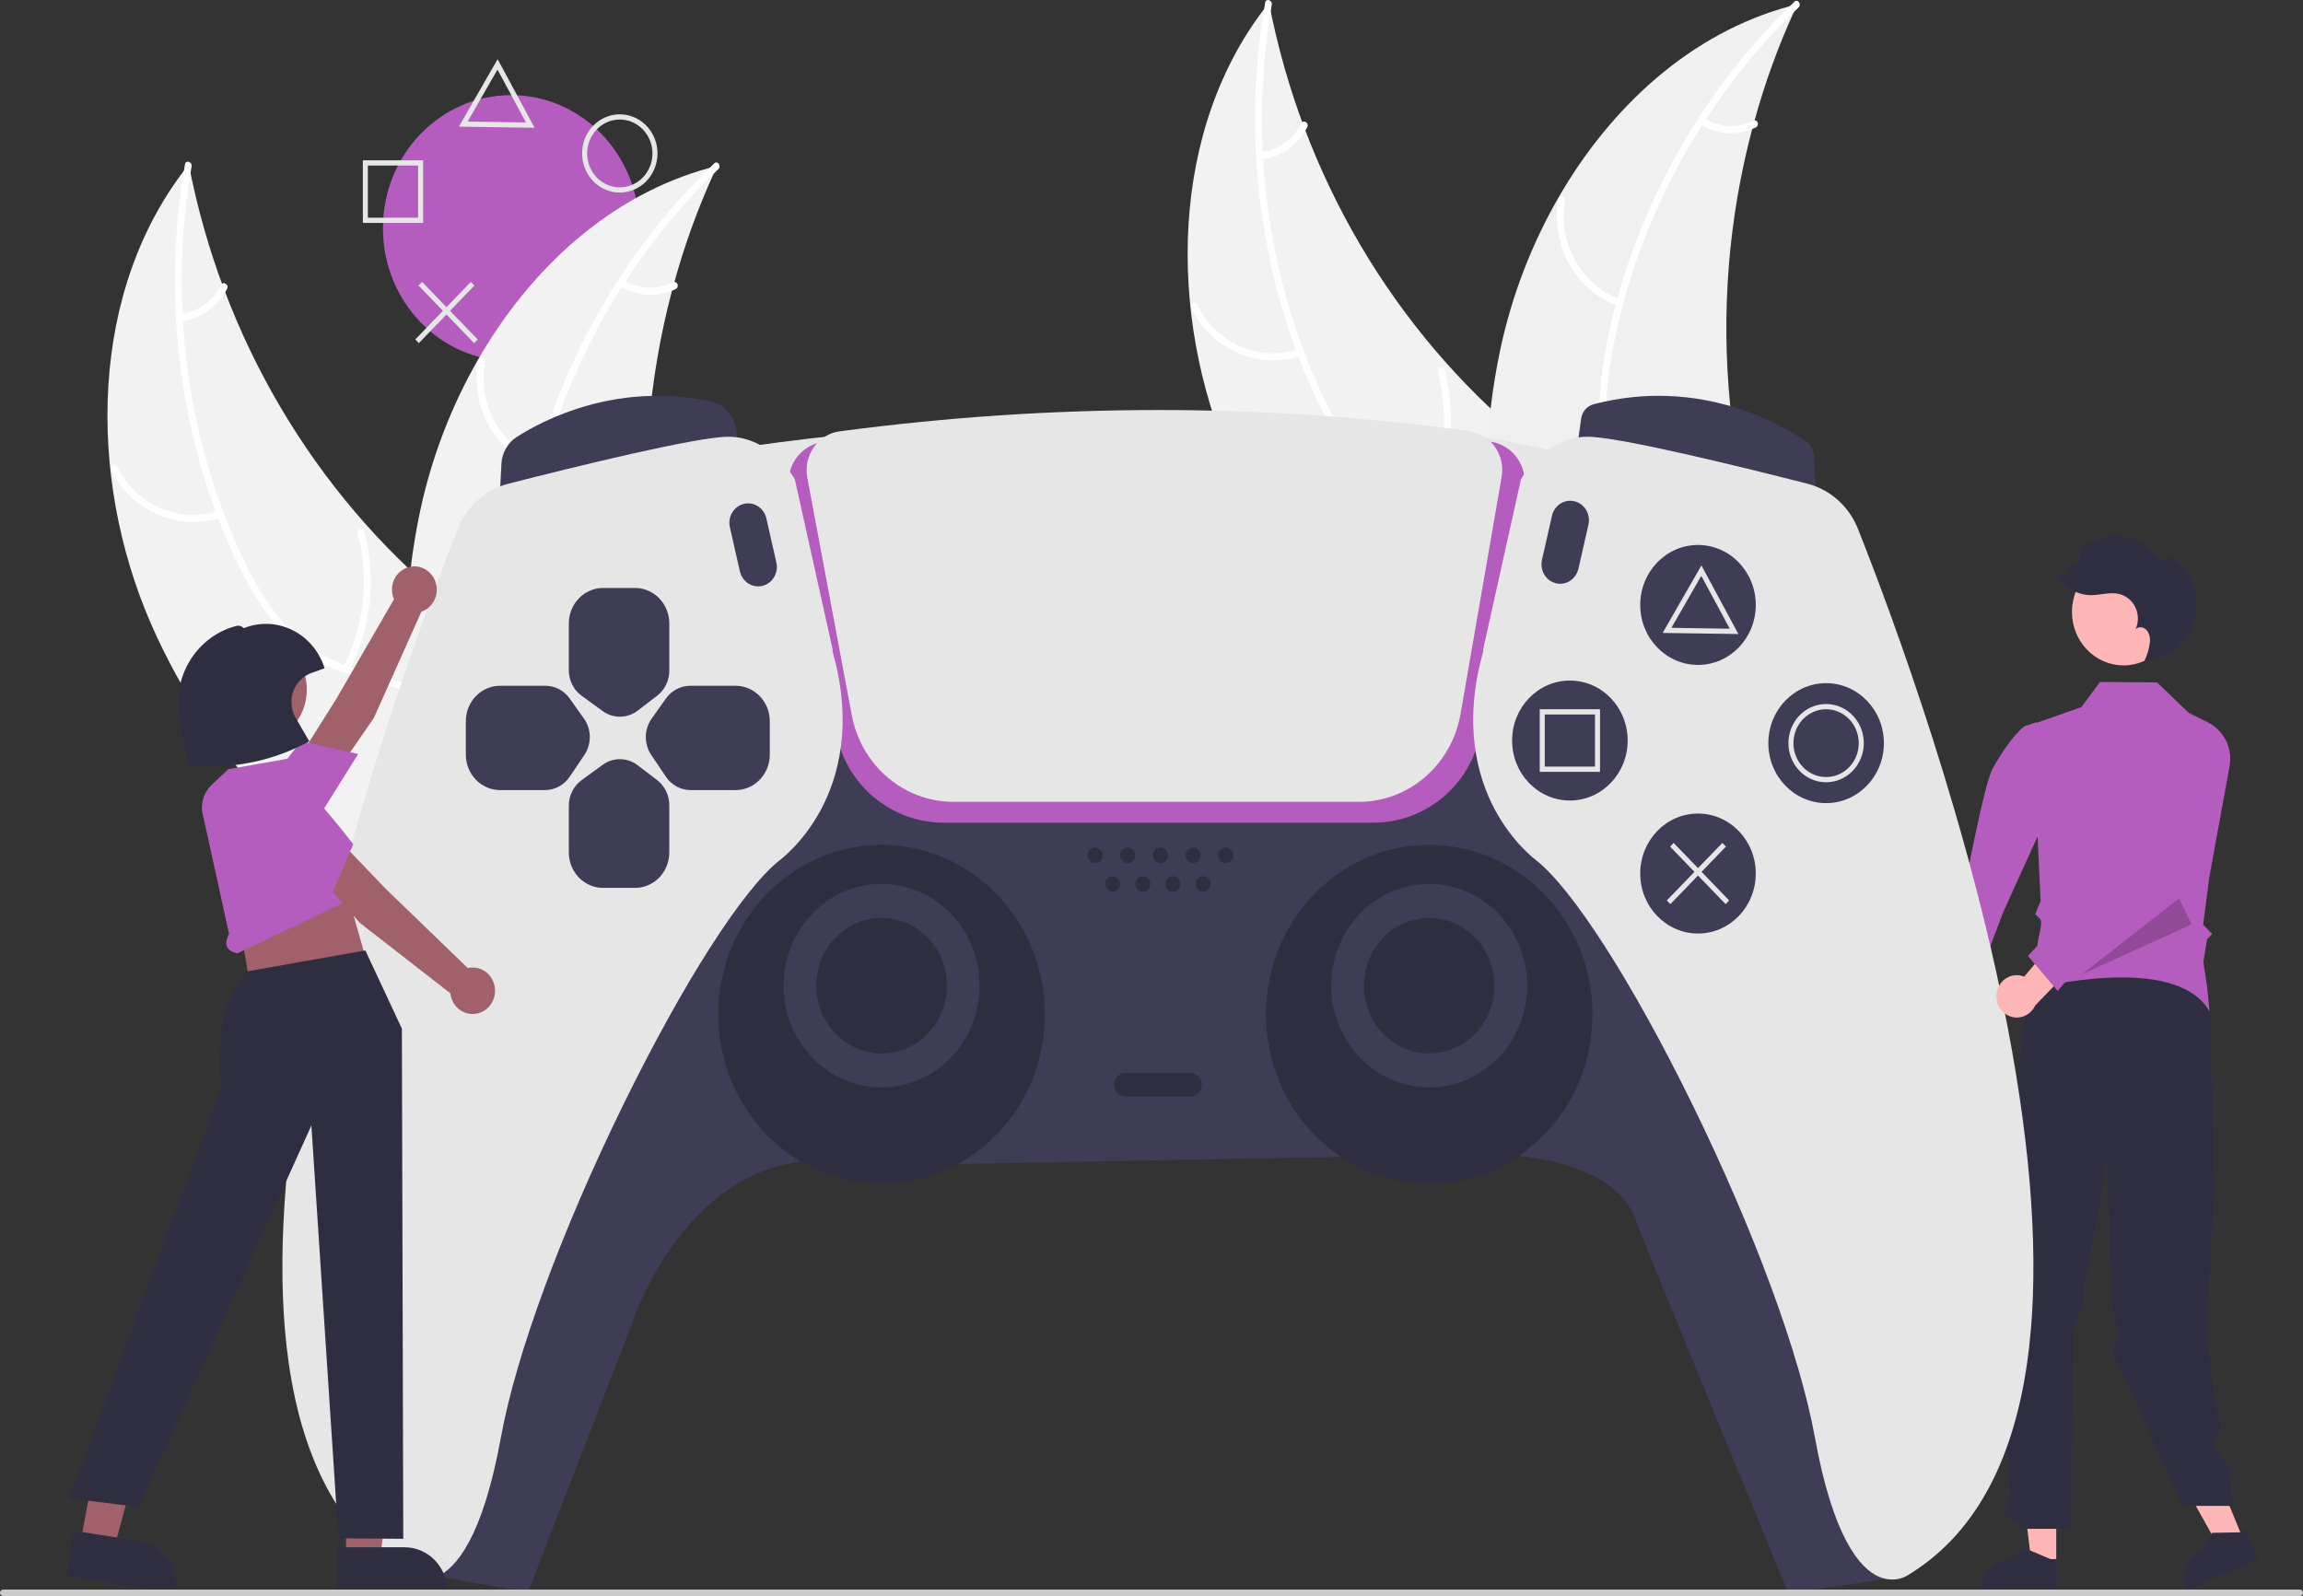 <svg width="251" height="174" viewBox="0 0 251 174" fill="none" xmlns="http://www.w3.org/2000/svg">
<rect x="0" y="0" width="251" height="174" fill="#333333" stroke="none"/>
<g clip-path="url(#clip0_636_977)">
<path d="M244.59 168.071L242.111 169.168L236.857 159.762L240.516 158.143L244.59 168.071Z" fill="#FFB6B6"/>
<path d="M224.106 170.507L221.412 170.506L220.13 159.715H224.107L224.106 170.507Z" fill="#FFB6B6"/>
<path d="M224.201 173.425L215.915 173.425V173.316C215.915 172.428 216.255 171.576 216.86 170.948C217.465 170.32 218.285 169.967 219.14 169.967L220.654 168.775L223.478 169.968L224.201 169.968L224.201 173.425Z" fill="#2F2E41"/>
<path d="M246.097 169.939L238.475 173.312L238.434 173.212C238.099 172.395 238.09 171.473 238.409 170.649C238.728 169.825 239.349 169.167 240.136 168.819L241.079 167.106L244.127 167.053L244.792 166.759L246.097 169.939Z" fill="#2F2E41"/>
<path d="M221.463 106.637L217.368 132.529L218.482 136.387L217.02 139.12L219.168 163.118L218.296 165.111L220.731 166.67H225.688L225.951 144.945L227.175 141.755V139.997L229.667 126.749L230.126 141.903L230.851 145.098L230.242 147.373L231.038 148.966L237.857 164.17H243.414L242.984 160.732C243.98 160.208 241.489 158.678 241.25 157.546L242.068 155.634L241.25 152.023L240.5 144.967L241.291 130.071L240.919 110.013C239.053 107.416 236.983 105.412 234.417 104.851L221.463 106.637Z" fill="#2F2E41"/>
<path d="M231.435 72.54C234.537 72.54 237.052 69.929 237.052 66.708C237.052 63.487 234.537 60.876 231.435 60.876C228.334 60.876 225.819 63.487 225.819 66.708C225.819 69.929 228.334 72.54 231.435 72.54Z" fill="#FFB6B6"/>
<path d="M208.28 112.755C208.21 112.427 208.21 112.088 208.28 111.76C208.35 111.433 208.488 111.125 208.685 110.859C208.882 110.593 209.133 110.375 209.419 110.221C209.706 110.066 210.022 109.979 210.345 109.965L212.607 102.155L215.223 105.409L212.674 112.326C212.66 112.891 212.448 113.431 212.077 113.844C211.706 114.257 211.202 114.514 210.66 114.567C210.119 114.62 209.577 114.464 209.138 114.13C208.7 113.796 208.394 113.307 208.28 112.755Z" fill="#FFB6B6"/>
<path d="M222.956 80.655L221.942 78.731L220.635 79.184C220.635 79.184 219.193 80.151 217.173 83.799C216.239 85.486 214.22 96.307 214.22 96.307L209.5 109.284L214.312 110.128L218.327 99.434L222.981 89.2L222.956 80.655Z" fill="#B55DBE"/>
<path d="M231.227 106.556C235.182 106.556 239.171 107.364 240.805 110.254C240.763 109.626 240.656 108.536 240.544 107.536L240.136 104.85L240.55 102.387L241.097 101.819L240.117 100.8L240.786 95.659L242.994 83.548C243.167 82.595 243.032 81.609 242.61 80.745C242.188 79.88 241.502 79.184 240.66 78.765L238.538 77.706L235.099 74.394L228.878 74.346L226.849 77.085L221.506 78.97L222.403 98.233L221.815 99.657C221.947 99.783 222.225 100.051 222.376 100.224C222.589 100.469 222.317 101.728 222.137 102.457L221.888 104.399L222.67 104.979L221.654 106.225L221.451 107.807C222.46 107.56 226.822 106.556 231.227 106.556Z" fill="#B55DBE"/>
<path d="M232.872 72.254C232.896 72.199 232.92 72.144 232.944 72.089C232.935 72.089 232.926 72.091 232.917 72.091L232.872 72.254Z" fill="#2F2E41"/>
<path d="M237.208 61.142C236.941 60.88 236.595 60.725 236.229 60.702C235.866 60.714 235.497 61.055 235.572 61.424C234.905 60.197 233.844 59.254 232.574 58.76C231.303 58.265 229.906 58.251 228.627 58.719C227.724 59.05 226.839 59.712 226.632 60.682C226.612 60.937 226.538 61.184 226.417 61.406C226.312 61.525 226.176 61.61 226.026 61.65C225.875 61.689 225.717 61.682 225.57 61.629L225.561 61.627C225.511 61.609 225.456 61.607 225.405 61.622C225.354 61.636 225.308 61.666 225.273 61.708C225.239 61.75 225.217 61.802 225.211 61.857C225.205 61.911 225.215 61.967 225.24 62.016L225.496 62.51C225.174 62.585 224.839 62.577 224.52 62.489C224.468 62.474 224.412 62.477 224.36 62.497C224.309 62.517 224.265 62.553 224.234 62.6C224.203 62.647 224.187 62.702 224.188 62.759C224.189 62.816 224.207 62.871 224.239 62.917C224.663 63.52 225.218 64.012 225.857 64.353C226.497 64.695 227.205 64.876 227.924 64.884C228.944 64.877 229.975 64.512 230.968 64.756C231.353 64.85 231.712 65.032 232.019 65.29C232.326 65.547 232.575 65.872 232.745 66.242C232.916 66.611 233.004 67.016 233.005 67.426C233.005 67.836 232.917 68.241 232.747 68.611C233.052 68.264 233.642 68.346 233.954 68.686C234.098 68.868 234.204 69.078 234.266 69.305C234.328 69.531 234.345 69.768 234.315 70.001C234.232 70.716 234.028 71.409 233.712 72.049C234.919 72.011 236.085 71.589 237.053 70.84C238.022 70.091 238.745 69.052 239.126 67.862C239.508 66.673 239.528 65.391 239.185 64.189C238.842 62.987 238.152 61.923 237.208 61.142Z" fill="#2F2E41"/>
<path d="M55.698 39.368C63.41 39.368 69.661 32.877 69.661 24.87C69.661 16.862 63.41 10.371 55.698 10.371C47.986 10.371 41.735 16.862 41.735 24.87C41.735 32.877 47.986 39.368 55.698 39.368Z" fill="#B55DBE"/>
<path d="M16.453 67.999C9.447 51.907 9.706 31.51 20.579 17.931C24.217 36.761 34.151 53.647 48.625 65.603C54.223 70.193 60.91 74.692 62.439 81.927C63.391 86.428 62.042 91.189 59.71 95.11C57.378 99.031 54.128 102.256 50.914 105.435L50.554 106.523C36.571 96.471 23.46 84.091 16.453 67.999Z" fill="#F2F2F2"/>
<path d="M20.882 18.128C18.379 32.356 20.238 47.506 26.321 60.542C27.636 63.36 29.206 66.1 31.308 68.367C33.411 70.635 35.926 72.062 38.819 72.939C41.463 73.741 44.258 74.243 46.668 75.698C49.209 77.232 50.786 79.806 51.401 82.758C52.153 86.369 51.61 90.046 50.958 93.622C50.235 97.593 49.424 101.705 50.471 105.697C50.599 106.18 49.868 106.357 49.742 105.874C47.919 98.929 51.463 92.08 50.968 85.098C50.736 81.84 49.558 78.634 46.868 76.747C44.515 75.096 41.634 74.576 38.95 73.788C36.131 72.961 33.6 71.697 31.446 69.602C29.242 67.458 27.566 64.775 26.187 62.005C23.078 55.755 21.028 48.87 19.944 41.938C18.697 33.97 18.772 25.84 20.165 17.898C20.252 17.407 20.968 17.64 20.882 18.128Z" fill="white"/>
<path d="M24.128 56.413C21.858 57.169 19.404 57.062 17.203 56.111C15.002 55.161 13.198 53.429 12.114 51.225C11.896 50.779 12.554 50.406 12.772 50.853C13.779 52.907 15.459 54.52 17.51 55.401C19.561 56.281 21.848 56.372 23.958 55.655C24.416 55.5 24.584 56.259 24.128 56.413Z" fill="white"/>
<path d="M37.426 72.716C39.694 68.238 40.254 63.038 38.993 58.151C38.867 57.666 39.597 57.49 39.723 57.974C41.026 63.062 40.433 68.473 38.063 73.127C37.837 73.57 37.201 73.157 37.426 72.716Z" fill="white"/>
<path d="M19.661 34.223C20.598 34.121 21.495 33.778 22.273 33.227C23.051 32.675 23.685 31.932 24.118 31.063C24.339 30.617 24.974 31.03 24.755 31.474C24.272 32.431 23.571 33.252 22.713 33.863C21.855 34.474 20.865 34.858 19.831 34.981C19.735 35.001 19.634 34.982 19.551 34.928C19.467 34.874 19.406 34.789 19.381 34.69C19.359 34.59 19.376 34.484 19.428 34.397C19.48 34.309 19.564 34.247 19.661 34.223Z" fill="white"/>
<path d="M78.162 18.089C78.032 18.372 77.902 18.655 77.775 18.943C76.044 22.753 74.614 26.703 73.499 30.753C73.408 31.065 73.32 31.382 73.238 31.696C70.652 41.484 69.839 51.686 70.839 61.783C71.241 65.8 71.936 69.78 72.919 73.687C74.278 79.084 76.164 84.823 75.738 90.212C75.7 90.775 75.628 91.334 75.523 91.888L51.86 106.896C51.789 106.902 51.722 106.913 51.652 106.92L50.733 107.564C50.669 107.366 50.606 107.159 50.542 106.961C50.504 106.847 50.472 106.729 50.434 106.614C50.411 106.537 50.388 106.459 50.362 106.391C50.354 106.365 50.346 106.339 50.342 106.319C50.316 106.25 50.3 106.184 50.278 106.121C49.925 104.967 49.579 103.808 49.241 102.645C49.238 102.639 49.238 102.639 49.24 102.63C46.683 93.76 44.818 84.59 44.352 75.418C44.338 75.142 44.321 74.86 44.317 74.578C44.13 70.442 44.267 66.297 44.73 62.185C44.99 59.934 45.36 57.698 45.838 55.486C47.083 49.773 49.186 44.298 52.07 39.264C57.82 29.228 66.597 21.214 77.34 18.303C77.614 18.229 77.884 18.158 78.162 18.089Z" fill="#F2F2F2"/>
<path d="M78.293 18.435C68.045 28.231 60.744 41.49 58.042 55.7C57.458 58.773 57.123 61.942 57.487 65.066C57.852 68.192 59.032 70.903 60.833 73.412C62.48 75.706 64.42 77.853 65.501 80.523C66.64 83.336 66.407 86.377 65.186 89.118C63.692 92.471 61.127 95.067 58.533 97.516C55.654 100.234 52.621 103.01 51.144 106.852C50.965 107.318 50.279 107.002 50.458 106.537C53.029 99.853 59.831 96.6 63.483 90.715C65.188 87.969 66.106 84.674 65.052 81.484C64.131 78.696 62.132 76.479 60.446 74.172C58.675 71.749 57.386 69.158 56.881 66.138C56.365 63.048 56.582 59.859 57.088 56.785C58.229 49.851 60.584 43.072 63.738 36.859C67.362 29.718 72.136 23.273 77.854 17.804C78.208 17.465 78.644 18.099 78.293 18.435Z" fill="white"/>
<path d="M58.686 51.033C56.436 50.217 54.538 48.597 53.332 46.463C52.126 44.328 51.689 41.818 52.101 39.38C52.186 38.887 52.928 39.001 52.843 39.495C52.455 41.764 52.862 44.102 53.989 46.088C55.116 48.073 56.889 49.575 58.989 50.321C59.445 50.484 59.139 51.195 58.686 51.033Z" fill="white"/>
<path d="M59.85 72.363C64.258 70.206 67.72 66.403 69.547 61.713C69.728 61.248 70.413 61.564 70.232 62.028C68.323 66.905 64.712 70.855 60.121 73.089C59.683 73.302 59.415 72.575 59.85 72.363Z" fill="white"/>
<path d="M67.985 30.522C68.793 31.026 69.708 31.314 70.649 31.36C71.59 31.407 72.527 31.209 73.376 30.786C73.811 30.568 74.079 31.295 73.647 31.512C72.706 31.975 71.671 32.192 70.631 32.143C69.591 32.095 68.579 31.783 67.682 31.234C67.593 31.19 67.524 31.112 67.489 31.017C67.453 30.921 67.454 30.816 67.491 30.721C67.531 30.627 67.606 30.553 67.699 30.516C67.791 30.479 67.894 30.481 67.985 30.522Z" fill="white"/>
<path d="M134.181 50.373C127.175 34.282 127.434 13.884 138.307 0.306C141.945 19.135 151.879 36.021 166.353 47.977C171.951 52.567 178.638 57.066 180.167 64.301C181.119 68.802 179.77 73.563 177.438 77.484C175.106 81.405 171.856 84.631 168.642 87.809L168.282 88.897C154.299 78.845 141.188 66.465 134.181 50.373Z" fill="#F2F2F2"/>
<path d="M138.61 0.502C136.107 14.73 137.966 29.881 144.048 42.916C145.363 45.734 146.934 48.475 149.036 50.741C151.139 53.009 153.654 54.436 156.546 55.313C159.191 56.115 161.985 56.617 164.396 58.073C166.937 59.607 168.514 62.181 169.129 65.132C169.88 68.744 169.338 72.42 168.686 75.996C167.963 79.967 167.152 84.079 168.199 88.071C168.326 88.554 167.596 88.731 167.469 88.248C165.647 81.303 169.191 74.454 168.695 67.472C168.464 64.214 167.286 61.009 164.596 59.121C162.243 57.47 159.362 56.95 156.678 56.162C153.859 55.335 151.327 54.072 149.173 51.976C146.97 49.832 145.293 47.15 143.915 44.379C140.806 38.129 138.756 31.244 137.672 24.312C136.425 16.344 136.5 8.214 137.893 0.272C137.98 -0.219 138.695 0.014 138.61 0.502Z" fill="white"/>
<path d="M141.856 38.787C139.586 39.543 137.132 39.436 134.931 38.485C132.73 37.535 130.926 35.803 129.842 33.6C129.624 33.153 130.282 32.78 130.5 33.227C131.507 35.282 133.187 36.894 135.238 37.775C137.289 38.656 139.576 38.746 141.686 38.029C142.144 37.874 142.312 38.633 141.856 38.787Z" fill="white"/>
<path d="M155.154 55.09C157.422 50.613 157.981 45.412 156.721 40.525C156.595 40.041 157.325 39.864 157.451 40.348C158.753 45.436 158.161 50.847 155.791 55.501C155.564 55.944 154.929 55.531 155.154 55.09Z" fill="white"/>
<path d="M137.389 16.597C138.325 16.495 139.223 16.153 140.001 15.601C140.779 15.05 141.413 14.306 141.846 13.437C142.067 12.991 142.702 13.405 142.483 13.848C142 14.806 141.299 15.626 140.441 16.237C139.582 16.849 138.593 17.232 137.559 17.355C137.462 17.375 137.362 17.356 137.279 17.302C137.195 17.248 137.134 17.163 137.109 17.064C137.087 16.964 137.104 16.859 137.156 16.771C137.208 16.683 137.292 16.621 137.389 16.597Z" fill="white"/>
<path d="M195.89 0.463C195.76 0.746 195.63 1.029 195.503 1.317C193.772 5.127 192.342 9.077 191.227 13.127C191.136 13.439 191.048 13.756 190.966 14.07C188.38 23.858 187.566 34.06 188.567 44.157C188.969 48.174 189.664 52.154 190.647 56.061C192.006 61.458 193.892 67.197 193.466 72.586C193.428 73.148 193.356 73.708 193.251 74.262L169.588 89.269C169.517 89.276 169.45 89.287 169.38 89.294L168.461 89.938C168.397 89.74 168.334 89.533 168.27 89.335C168.232 89.221 168.2 89.103 168.162 88.988C168.139 88.911 168.115 88.833 168.09 88.765C168.082 88.739 168.074 88.713 168.07 88.693C168.044 88.624 168.028 88.558 168.005 88.495C167.653 87.341 167.307 86.182 166.969 85.019C166.965 85.013 166.965 85.013 166.967 85.004C164.411 76.134 162.546 66.964 162.08 57.792C162.066 57.516 162.048 57.234 162.045 56.952C161.857 52.816 161.995 48.671 162.458 44.559C162.718 42.308 163.088 40.072 163.566 37.86C164.811 32.147 166.914 26.672 169.798 21.638C175.548 11.602 184.325 3.588 195.067 0.677C195.342 0.603 195.612 0.532 195.89 0.463Z" fill="#F0F0F0"/>
<path d="M196.02 0.809C185.773 10.605 178.472 23.864 175.77 38.075C175.186 41.147 174.851 44.316 175.215 47.44C175.58 50.566 176.76 53.278 178.561 55.786C180.208 58.08 182.148 60.228 183.229 62.897C184.368 65.71 184.135 68.751 182.914 71.492C181.42 74.846 178.855 77.442 176.261 79.89C173.382 82.608 170.349 85.384 168.872 89.226C168.693 89.692 168.007 89.376 168.186 88.911C170.757 82.227 177.559 78.974 181.211 73.089C182.916 70.343 183.834 67.048 182.78 63.859C181.859 61.07 179.86 58.853 178.174 56.546C176.403 54.123 175.114 51.532 174.609 48.512C174.093 45.423 174.31 42.233 174.816 39.159C175.957 32.225 178.312 25.446 181.466 19.233C185.09 12.092 189.864 5.647 195.582 0.178C195.936 -0.161 196.372 0.473 196.02 0.809Z" fill="white"/>
<path d="M176.414 33.407C174.164 32.591 172.266 30.971 171.06 28.837C169.853 26.702 169.417 24.192 169.829 21.754C169.914 21.261 170.656 21.375 170.571 21.869C170.183 24.138 170.59 26.476 171.717 28.462C172.844 30.447 174.617 31.949 176.717 32.696C177.173 32.858 176.867 33.569 176.414 33.407Z" fill="white"/>
<path d="M177.578 54.737C181.986 52.58 185.448 48.777 187.275 44.087C187.456 43.622 188.141 43.938 187.96 44.402C186.05 49.279 182.44 53.229 177.849 55.464C177.411 55.676 177.143 54.949 177.578 54.737Z" fill="white"/>
<path d="M185.713 12.897C186.521 13.401 187.436 13.689 188.377 13.735C189.318 13.781 190.255 13.583 191.104 13.16C191.539 12.942 191.807 13.669 191.375 13.886C190.434 14.349 189.399 14.566 188.359 14.517C187.319 14.469 186.307 14.157 185.41 13.608C185.321 13.564 185.252 13.486 185.217 13.391C185.181 13.296 185.182 13.19 185.219 13.095C185.259 13.001 185.334 12.927 185.427 12.89C185.519 12.853 185.622 12.855 185.713 12.897Z" fill="white"/>
<path d="M44.883 169.715L47.47 171.795L57.526 173.606L68.703 144.757C68.703 144.757 75.548 122.523 94.713 127.071L156.314 125.934C156.314 125.934 175.228 123.921 178.354 133.184C178.946 134.938 194.918 173.695 194.918 173.695L206.116 172.054L204.774 139.012L178.177 74.905L131.947 71.907L84.309 75.331L44.883 169.715Z" fill="#3F3D56"/>
<path d="M96.082 129.061C105.91 129.061 113.878 120.788 113.878 110.583C113.878 100.377 105.91 92.104 96.082 92.104C86.253 92.104 78.285 100.377 78.285 110.583C78.285 120.788 86.253 129.061 96.082 129.061Z" fill="#2F2E41"/>
<path d="M155.767 129.061C165.595 129.061 173.563 120.788 173.563 110.583C173.563 100.377 165.595 92.104 155.767 92.104C145.938 92.104 137.971 100.377 137.971 110.583C137.971 120.788 145.938 129.061 155.767 129.061Z" fill="#2F2E41"/>
<path d="M75.274 50.029L82.601 48.537C82.601 48.537 137.77 40.364 172.641 50.029L170.004 57.705L77.738 57.136L75.274 50.029Z" fill="#E6E6E6"/>
<path d="M149.658 89.688H102.839C97.154 89.688 92.241 85.6 91.156 79.969L86.032 53.358C85.919 52.778 85.924 52.179 86.046 51.6C86.168 51.021 86.405 50.475 86.742 49.997C87.094 49.495 87.542 49.074 88.057 48.759C88.573 48.444 89.145 48.243 89.739 48.168C114.433 44.985 138.884 44.98 162.416 48.152C163.001 48.226 163.565 48.425 164.074 48.735C164.582 49.046 165.023 49.462 165.37 49.957C165.704 50.429 165.942 50.967 166.068 51.537C166.194 52.108 166.205 52.7 166.101 53.276L161.371 79.805C160.35 85.531 155.424 89.688 149.658 89.688Z" fill="#B55DBE"/>
<path d="M54.447 54.362L54.651 50.554C54.682 49.96 54.852 49.384 55.145 48.874C55.438 48.364 55.846 47.935 56.334 47.624C59.29 45.741 67.265 41.595 77.441 43.768C78.156 43.922 78.807 44.3 79.308 44.852C79.808 45.403 80.132 46.102 80.237 46.851L80.509 48.833L54.447 54.362Z" fill="#3F3D56"/>
<path d="M197.949 54.362L171.886 48.833L172.324 45.65C172.375 45.274 172.532 44.922 172.777 44.64C173.021 44.358 173.341 44.158 173.696 44.066C185.432 41.008 194.415 46.439 196.889 48.176C197.124 48.342 197.319 48.561 197.459 48.817C197.599 49.074 197.68 49.36 197.697 49.654L197.949 54.362Z" fill="#3F3D56"/>
<path d="M46.172 172.198C45.544 172.205 44.927 172.025 44.394 171.679C37.416 167.448 33.065 159.694 31.473 148.638C30.158 139.507 30.707 128.045 33.105 114.571C37.357 90.684 46.268 66.806 49.902 57.65C50.383 56.441 51.131 55.367 52.086 54.513C53.04 53.66 54.174 53.051 55.397 52.736C62.888 50.822 75.965 47.613 79.381 47.613C84.061 47.613 86.593 52.188 86.618 52.234L86.632 52.272L90.743 70.779V71.046C93.01 79.013 91.325 84.767 89.511 88.192C87.543 91.91 84.995 93.766 84.97 93.784C80.97 96.947 74.452 107.134 67.966 120.366C61.226 134.118 56.229 147.687 54.601 156.664C52.607 167.651 49.684 171.015 47.584 171.902C47.136 172.095 46.657 172.196 46.172 172.198Z" fill="#E6E6E6"/>
<path d="M148.115 87.413H103.877C101.266 87.409 98.737 86.465 96.722 84.74C94.708 83.015 93.332 80.618 92.831 77.957L87.989 52.077C87.882 51.504 87.889 50.914 88.009 50.344C88.13 49.774 88.362 49.236 88.69 48.762C89.019 48.289 89.438 47.891 89.921 47.592C90.404 47.293 90.94 47.1 91.498 47.025C114.831 43.93 137.936 43.925 160.17 47.009C160.72 47.087 161.249 47.279 161.725 47.575C162.201 47.87 162.614 48.263 162.94 48.729C163.266 49.195 163.498 49.725 163.621 50.286C163.745 50.848 163.757 51.43 163.659 51.996L159.19 77.797C158.724 80.495 157.36 82.937 155.335 84.695C153.31 86.453 150.754 87.415 148.115 87.413Z" fill="#E6E6E6"/>
<path d="M206.225 172.198C205.74 172.196 205.26 172.095 204.812 171.902C202.711 171.015 199.789 167.651 197.795 156.664C196.166 147.687 191.17 134.118 184.43 120.366C177.944 107.134 171.426 96.947 167.421 93.781C167.401 93.766 164.853 91.91 162.884 88.192C161.07 84.767 159.386 79.013 161.653 71.046L161.657 70.747L165.768 52.252L165.777 52.234C165.803 52.188 168.335 47.613 173.015 47.613C176.431 47.613 189.508 50.822 196.999 52.736C198.222 53.051 199.356 53.66 200.31 54.513C201.265 55.367 202.013 56.441 202.494 57.65C206.128 66.806 215.039 90.683 219.291 114.571C221.689 128.045 222.238 139.507 220.923 148.638C219.331 159.694 214.98 167.448 207.992 171.685C207.462 172.028 206.849 172.206 206.225 172.198Z" fill="#E6E6E6"/>
<path d="M96.082 118.543C101.979 118.543 106.759 113.579 106.759 107.456C106.759 101.332 101.979 96.368 96.082 96.368C90.184 96.368 85.404 101.332 85.404 107.456C85.404 113.579 90.184 118.543 96.082 118.543Z" fill="#3F3D56"/>
<path d="M96.082 114.847C100.013 114.847 103.2 111.538 103.2 107.456C103.2 103.373 100.013 100.064 96.082 100.064C92.15 100.064 88.963 103.373 88.963 107.456C88.963 111.538 92.15 114.847 96.082 114.847Z" fill="#2F2E41"/>
<path d="M155.767 118.543C161.664 118.543 166.444 113.579 166.444 107.456C166.444 101.332 161.664 96.368 155.767 96.368C149.87 96.368 145.089 101.332 145.089 107.456C145.089 113.579 149.87 118.543 155.767 118.543Z" fill="#3F3D56"/>
<path d="M155.767 114.847C159.698 114.847 162.885 111.538 162.885 107.456C162.885 103.373 159.698 100.064 155.767 100.064C151.835 100.064 148.648 103.373 148.648 107.456C148.648 111.538 151.835 114.847 155.767 114.847Z" fill="#2F2E41"/>
<path d="M119.353 94.094C119.807 94.094 120.175 93.712 120.175 93.241C120.175 92.77 119.807 92.388 119.353 92.388C118.9 92.388 118.532 92.77 118.532 93.241C118.532 93.712 118.9 94.094 119.353 94.094Z" fill="#2F2E41"/>
<path d="M122.913 94.094C123.366 94.094 123.734 93.712 123.734 93.241C123.734 92.77 123.366 92.388 122.913 92.388C122.459 92.388 122.091 92.77 122.091 93.241C122.091 93.712 122.459 94.094 122.913 94.094Z" fill="#2F2E41"/>
<path d="M121.27 97.221C121.723 97.221 122.091 96.839 122.091 96.368C122.091 95.897 121.723 95.515 121.27 95.515C120.816 95.515 120.448 95.897 120.448 96.368C120.448 96.839 120.816 97.221 121.27 97.221Z" fill="#2F2E41"/>
<path d="M124.555 97.221C125.009 97.221 125.377 96.839 125.377 96.368C125.377 95.897 125.009 95.515 124.555 95.515C124.102 95.515 123.734 95.897 123.734 96.368C123.734 96.839 124.102 97.221 124.555 97.221Z" fill="#2F2E41"/>
<path d="M127.841 97.221C128.294 97.221 128.662 96.839 128.662 96.368C128.662 95.897 128.294 95.515 127.841 95.515C127.387 95.515 127.019 95.897 127.019 96.368C127.019 96.839 127.387 97.221 127.841 97.221Z" fill="#2F2E41"/>
<path d="M131.126 97.221C131.58 97.221 131.947 96.839 131.947 96.368C131.947 95.897 131.58 95.515 131.126 95.515C130.672 95.515 130.305 95.897 130.305 96.368C130.305 96.839 130.672 97.221 131.126 97.221Z" fill="#2F2E41"/>
<path d="M126.472 94.094C126.925 94.094 127.293 93.712 127.293 93.241C127.293 92.77 126.925 92.388 126.472 92.388C126.018 92.388 125.65 92.77 125.65 93.241C125.65 93.712 126.018 94.094 126.472 94.094Z" fill="#2F2E41"/>
<path d="M130.031 94.094C130.485 94.094 130.852 93.712 130.852 93.241C130.852 92.77 130.485 92.388 130.031 92.388C129.577 92.388 129.21 92.77 129.21 93.241C129.21 93.712 129.577 94.094 130.031 94.094Z" fill="#2F2E41"/>
<path d="M133.59 94.094C134.044 94.094 134.412 93.712 134.412 93.241C134.412 92.77 134.044 92.388 133.59 92.388C133.137 92.388 132.769 92.77 132.769 93.241C132.769 93.712 133.137 94.094 133.59 94.094Z" fill="#2F2E41"/>
<path d="M129.757 119.538H122.639C122.312 119.538 121.999 119.403 121.768 119.163C121.536 118.923 121.407 118.598 121.407 118.259C121.407 117.919 121.536 117.594 121.768 117.354C121.999 117.114 122.312 116.979 122.639 116.979H129.757C130.084 116.979 130.397 117.114 130.628 117.354C130.859 117.594 130.989 117.919 130.989 118.259C130.989 118.598 130.859 118.923 130.628 119.163C130.397 119.403 130.084 119.538 129.757 119.538Z" fill="#2F2E41"/>
<path d="M82.623 63.927C82.164 63.926 81.718 63.764 81.358 63.467C80.999 63.171 80.745 62.757 80.64 62.293L79.548 57.48C79.425 56.933 79.515 56.358 79.8 55.88C80.085 55.402 80.541 55.062 81.068 54.933C81.594 54.804 82.149 54.897 82.609 55.193C83.07 55.488 83.398 55.961 83.523 56.508L84.614 61.321C84.685 61.632 84.686 61.956 84.619 62.268C84.551 62.58 84.417 62.873 84.225 63.123C84.034 63.374 83.79 63.577 83.513 63.716C83.236 63.855 82.931 63.927 82.623 63.927Z" fill="#3F3D56"/>
<path d="M170.046 63.643C169.738 63.643 169.434 63.571 169.157 63.431C168.879 63.292 168.636 63.09 168.444 62.839C168.253 62.589 168.118 62.296 168.051 61.984C167.984 61.672 167.985 61.348 168.055 61.036L169.147 56.224C169.272 55.677 169.6 55.204 170.061 54.908C170.521 54.613 171.075 54.52 171.602 54.648C172.129 54.777 172.584 55.118 172.869 55.596C173.154 56.073 173.245 56.649 173.122 57.196L172.03 62.008C171.924 62.472 171.671 62.886 171.311 63.183C170.951 63.48 170.506 63.642 170.046 63.643Z" fill="#3F3D56"/>
<path d="M67.561 78.132C66.889 78.132 66.233 77.918 65.683 77.517L63.392 75.852C62.961 75.538 62.609 75.121 62.365 74.636C62.122 74.151 61.995 73.613 61.995 73.066V67.965C61.996 66.941 62.389 65.959 63.086 65.234C63.784 64.51 64.73 64.103 65.716 64.102H69.226C70.212 64.103 71.158 64.51 71.856 65.234C72.553 65.959 72.945 66.941 72.947 67.965V73.116C72.946 73.649 72.825 74.174 72.593 74.649C72.362 75.124 72.027 75.537 71.615 75.853L69.503 77.469C68.941 77.9 68.26 78.132 67.561 78.132Z" fill="#3F3D56"/>
<path d="M69.226 96.795H65.716C64.73 96.794 63.784 96.386 63.086 95.662C62.389 94.938 61.996 93.956 61.995 92.931V87.83C61.995 87.284 62.122 86.745 62.365 86.26C62.609 85.775 62.961 85.359 63.392 85.045L65.683 83.379C66.245 82.971 66.915 82.756 67.601 82.764C68.286 82.773 68.951 83.005 69.503 83.427L71.615 85.043C72.027 85.36 72.362 85.772 72.593 86.248C72.825 86.723 72.946 87.248 72.947 87.78V92.931C72.945 93.956 72.553 94.938 71.856 95.662C71.158 96.386 70.212 96.794 69.226 96.795Z" fill="#3F3D56"/>
<path d="M80.177 86.134H75.264C74.738 86.134 74.219 86.002 73.753 85.749C73.286 85.497 72.884 85.132 72.582 84.684L70.978 82.304C70.585 81.722 70.378 81.025 70.386 80.314C70.394 79.602 70.618 78.911 71.025 78.338L72.581 76.146C72.885 75.718 73.283 75.369 73.74 75.129C74.198 74.889 74.704 74.763 75.216 74.763H80.177C81.164 74.764 82.109 75.171 82.807 75.895C83.504 76.62 83.897 77.602 83.898 78.626V82.27C83.897 83.295 83.504 84.277 82.807 85.001C82.109 85.725 81.164 86.133 80.177 86.134Z" fill="#3F3D56"/>
<path d="M59.403 86.134H54.491C53.504 86.133 52.559 85.725 51.861 85.001C51.163 84.277 50.771 83.295 50.77 82.27V78.626C50.771 77.602 51.163 76.62 51.861 75.895C52.559 75.171 53.504 74.764 54.491 74.763H59.452C59.965 74.763 60.47 74.889 60.928 75.129C61.385 75.369 61.782 75.718 62.087 76.146L63.643 78.338C64.05 78.911 64.274 79.602 64.282 80.314C64.29 81.025 64.083 81.722 63.69 82.304L62.086 84.684C61.784 85.132 61.382 85.497 60.915 85.749C60.449 86.002 59.93 86.134 59.403 86.134Z" fill="#3F3D56"/>
<path d="M185.062 72.488C188.54 72.488 191.359 69.561 191.359 65.95C191.359 62.338 188.54 59.411 185.062 59.411C181.584 59.411 178.765 62.338 178.765 65.95C178.765 69.561 181.584 72.488 185.062 72.488Z" fill="#3F3D56"/>
<path d="M199.025 87.555C202.503 87.555 205.322 84.628 205.322 81.017C205.322 77.406 202.503 74.478 199.025 74.478C195.547 74.478 192.728 77.406 192.728 81.017C192.728 84.628 195.547 87.555 199.025 87.555Z" fill="#3F3D56"/>
<path d="M185.062 101.77C188.54 101.77 191.359 98.842 191.359 95.231C191.359 91.62 188.54 88.692 185.062 88.692C181.584 88.692 178.765 91.62 178.765 95.231C178.765 98.842 181.584 101.77 185.062 101.77Z" fill="#3F3D56"/>
<path d="M171.099 87.271C174.577 87.271 177.396 84.344 177.396 80.733C177.396 77.121 174.577 74.194 171.099 74.194C167.621 74.194 164.802 77.121 164.802 80.733C164.802 84.344 167.621 87.271 171.099 87.271Z" fill="#3F3D56"/>
<path d="M199.025 85.281C198.213 85.281 197.419 85.031 196.743 84.562C196.068 84.094 195.542 83.428 195.231 82.649C194.92 81.869 194.839 81.012 194.997 80.185C195.156 79.358 195.547 78.598 196.121 78.001C196.695 77.405 197.427 76.999 198.224 76.834C199.02 76.67 199.846 76.754 200.597 77.077C201.347 77.4 201.988 77.946 202.44 78.648C202.891 79.349 203.132 80.173 203.132 81.017C203.131 82.147 202.697 83.231 201.928 84.031C201.158 84.83 200.114 85.28 199.025 85.281ZM199.025 77.321C198.321 77.321 197.633 77.538 197.048 77.944C196.462 78.35 196.006 78.927 195.737 79.603C195.467 80.278 195.397 81.021 195.534 81.738C195.672 82.455 196.01 83.113 196.508 83.63C197.006 84.147 197.64 84.499 198.331 84.641C199.021 84.784 199.737 84.711 200.387 84.431C201.037 84.151 201.593 83.678 201.984 83.07C202.375 82.462 202.584 81.748 202.584 81.017C202.583 80.037 202.208 79.097 201.541 78.405C200.873 77.712 199.969 77.322 199.025 77.321Z" fill="#E6E6E6"/>
<path d="M189.462 69.122L181.209 69.001L185.437 61.64L189.462 69.122ZM182.165 68.446L188.522 68.54L185.421 62.777L182.165 68.446Z" fill="#E6E6E6"/>
<path d="M174.384 84.144H167.813V77.321H174.384V84.144ZM168.361 83.575H173.837V77.89H168.361V83.575Z" fill="#E6E6E6"/>
<path d="M188.46 98.167L185.45 95.047L188.104 92.296L187.717 91.893L185.062 94.645L182.407 91.893L182.02 92.296L184.674 95.047L181.664 98.167L182.051 98.569L185.062 95.449L188.073 98.569L188.46 98.167Z" fill="#E6E6E6"/>
<path d="M67.552 20.992C66.74 20.992 65.945 20.742 65.27 20.273C64.595 19.805 64.068 19.139 63.758 18.359C63.447 17.58 63.365 16.723 63.524 15.896C63.682 15.068 64.073 14.309 64.648 13.712C65.222 13.116 65.954 12.71 66.751 12.545C67.547 12.38 68.373 12.465 69.123 12.788C69.874 13.111 70.515 13.657 70.966 14.358C71.418 15.06 71.659 15.884 71.659 16.727C71.657 17.858 71.224 18.942 70.454 19.741C69.684 20.541 68.641 20.991 67.552 20.992ZM67.552 13.032C66.848 13.032 66.16 13.248 65.574 13.655C64.989 14.061 64.533 14.638 64.263 15.313C63.994 15.989 63.924 16.732 64.061 17.448C64.198 18.165 64.537 18.824 65.035 19.341C65.533 19.858 66.167 20.21 66.857 20.352C67.548 20.495 68.263 20.422 68.914 20.142C69.564 19.862 70.12 19.389 70.511 18.781C70.902 18.173 71.111 17.458 71.111 16.727C71.11 15.748 70.735 14.808 70.067 14.115C69.4 13.422 68.495 13.033 67.552 13.032Z" fill="#E6E6E6"/>
<path d="M58.263 13.93L50.01 13.809L54.237 6.448L58.263 13.93ZM50.966 13.254L57.322 13.347L54.222 7.585L50.966 13.254Z" fill="#E6E6E6"/>
<path d="M46.116 24.301H39.545V17.478H46.116V24.301ZM40.092 23.733H45.568V18.047H40.092V23.733Z" fill="#E6E6E6"/>
<path d="M52.059 37.004L49.048 33.885L51.703 31.134L51.316 30.731L48.66 33.483L46.005 30.731L45.618 31.134L48.273 33.885L45.263 37.004L45.649 37.407L48.66 34.286L51.672 37.407L52.059 37.004Z" fill="#E6E6E6"/>
<path opacity="0.2" d="M237.492 97.932L226.865 106.237L238.861 100.775L237.492 97.932Z" fill="black"/>
<path d="M40.914 108.166L27.498 108.735L25.855 99.353L37.355 95.658L40.914 108.166Z" fill="#A0616A"/>
<path d="M35.981 85.174L32.989 82.01L36.658 76.186L42.938 65.332C42.732 64.864 42.669 64.343 42.755 63.837C42.841 63.331 43.074 62.864 43.421 62.498C43.768 62.132 44.215 61.885 44.701 61.788C45.187 61.691 45.689 61.749 46.143 61.956C46.596 62.162 46.978 62.506 47.239 62.943C47.499 63.38 47.626 63.888 47.602 64.402C47.578 64.915 47.405 65.409 47.105 65.817C46.805 66.226 46.393 66.531 45.923 66.691L40.74 78.278L35.981 85.174Z" fill="#A0616A"/>
<path d="M32.667 92.397C32.315 92.962 31.815 93.409 31.225 93.687C30.635 93.964 29.98 94.059 29.34 93.961C28.73 93.886 28.154 93.628 27.684 93.219C27.213 92.809 26.868 92.266 26.691 91.655C26.56 91.222 26.522 90.764 26.579 90.314C26.637 89.864 26.788 89.432 27.022 89.049C29.024 85.545 32.715 80.918 32.753 80.872L32.811 80.798L39.038 82.199L32.667 92.397Z" fill="#B55DBE"/>
<path d="M37.716 169.939L41.437 169.939L43.206 155.038L37.715 155.038L37.716 169.939Z" fill="#A0616A"/>
<path d="M36.767 168.678L44.094 168.678H44.094C45.333 168.678 46.52 169.189 47.396 170.098C48.272 171.007 48.764 172.24 48.764 173.526V173.684L36.767 173.684L36.767 168.678Z" fill="#2F2E41"/>
<path d="M8.747 168.267L12.425 168.844L16.321 154.386L11.498 153.533L8.747 168.267Z" fill="#A0616A"/>
<path d="M7.99 166.873L15.235 168.01L15.235 168.01C16.459 168.202 17.56 168.892 18.295 169.927C19.03 170.961 19.339 172.257 19.154 173.529L19.131 173.684L7.27 171.823L7.99 166.873Z" fill="#2F2E41"/>
<path d="M26.951 105.892L39.819 103.618L43.8 112.14L43.952 167.757L36.889 167.711L33.937 122.696L15.122 164.291L7.535 163.345L24.074 118.757C24.074 118.757 23.164 110.879 26.047 106.94L26.951 105.892Z" fill="#2F2E41"/>
<path d="M22.174 89.102C21.977 88.489 21.956 87.829 22.113 87.204C22.271 86.578 22.6 86.013 23.06 85.578L24.889 83.852L30.045 82.95L33.268 82.342L38.45 97.932L25.866 103.935C24.761 103.688 24.32 103.06 24.963 101.813L22.174 89.102Z" fill="#B55DBE"/>
<path d="M33.722 94.363L37.322 91.977L42.052 96.909L50.98 105.534C51.463 105.422 51.967 105.465 52.426 105.658C52.885 105.85 53.277 106.183 53.55 106.611C53.822 107.04 53.964 107.544 53.954 108.058C53.945 108.572 53.786 109.07 53.498 109.488C53.21 109.906 52.806 110.223 52.341 110.397C51.875 110.572 51.37 110.595 50.891 110.465C50.413 110.335 49.983 110.057 49.66 109.667C49.337 109.278 49.135 108.796 49.082 108.286L39.236 100.623L33.722 94.363Z" fill="#A0616A"/>
<path d="M27.603 89.501C27.143 89.027 26.825 88.426 26.686 87.769C26.546 87.113 26.592 86.428 26.817 85.798C27.014 85.194 27.376 84.663 27.86 84.269C28.343 83.876 28.926 83.638 29.538 83.584C29.973 83.541 30.412 83.597 30.824 83.748C31.237 83.899 31.612 84.142 31.925 84.459C34.812 87.217 38.408 91.925 38.444 91.972L38.502 92.047L35.894 98.083L27.603 89.501Z" fill="#B55DBE"/>
<path d="M27.782 81.054C30.908 81.054 33.441 78.423 33.441 75.177C33.441 71.932 30.908 69.301 27.782 69.301C24.656 69.301 22.123 71.932 22.123 75.177C22.123 78.423 24.656 81.054 27.782 81.054Z" fill="#A0616A"/>
<path d="M23.2 83.549C22.323 83.549 21.446 83.493 20.575 83.383L20.455 83.368L19.544 78.229C19.157 76.05 19.588 73.801 20.748 71.942C21.909 70.083 23.71 68.756 25.783 68.233C25.921 68.197 26.067 68.201 26.203 68.244C26.339 68.288 26.461 68.37 26.556 68.481L26.773 68.403C27.605 68.101 28.487 67.973 29.367 68.025C30.247 68.078 31.109 68.309 31.902 68.708C32.696 69.106 33.407 69.662 33.993 70.345C34.58 71.028 35.032 71.825 35.322 72.689L35.376 72.85L33.925 73.375C33.473 73.539 33.062 73.805 32.721 74.155C32.38 74.504 32.119 74.928 31.956 75.395C31.794 75.863 31.733 76.362 31.779 76.857C31.826 77.352 31.977 77.83 32.224 78.256L33.708 80.82L33.55 80.902C30.348 82.617 26.802 83.523 23.2 83.549Z" fill="#2F2E41"/>
<path d="M217.632 108.14C217.697 107.812 217.831 107.502 218.024 107.233C218.217 106.964 218.465 106.743 218.75 106.584C219.034 106.425 219.349 106.333 219.672 106.314C219.994 106.295 220.317 106.35 220.617 106.475L225.764 100.315L226.865 104.396L221.808 109.62C221.573 110.129 221.166 110.531 220.665 110.75C220.163 110.969 219.602 110.989 219.087 110.806C218.572 110.624 218.14 110.252 217.871 109.76C217.603 109.269 217.518 108.693 217.632 108.14Z" fill="#FFB6B6"/>
<path d="M240.6 81.059L242.708 80.941L243.026 82.332C243.026 82.332 242.995 84.115 241.072 87.819C239.149 91.523 224.252 108.016 224.252 108.016L221.026 104.214L229 95.686L233.829 86.747L240.6 81.059Z" fill="#B55DBE"/>
<path d="M0.341 174H250.659C250.749 174 250.836 173.963 250.9 173.896C250.964 173.83 251 173.74 251 173.646C251 173.551 250.964 173.461 250.9 173.395C250.836 173.328 250.749 173.291 250.659 173.291H0.341C0.251 173.291 0.164 173.328 0.1 173.395C0.036 173.461 0 173.551 0 173.646C0 173.74 0.036 173.83 0.1 173.896C0.164 173.963 0.251 174 0.341 174Z" fill="#CCCCCC"/>
</g>
<defs>
<clipPath id="clip0_636_977">
<rect width="251" height="174" fill="white"/>
</clipPath>
</defs>
</svg>
